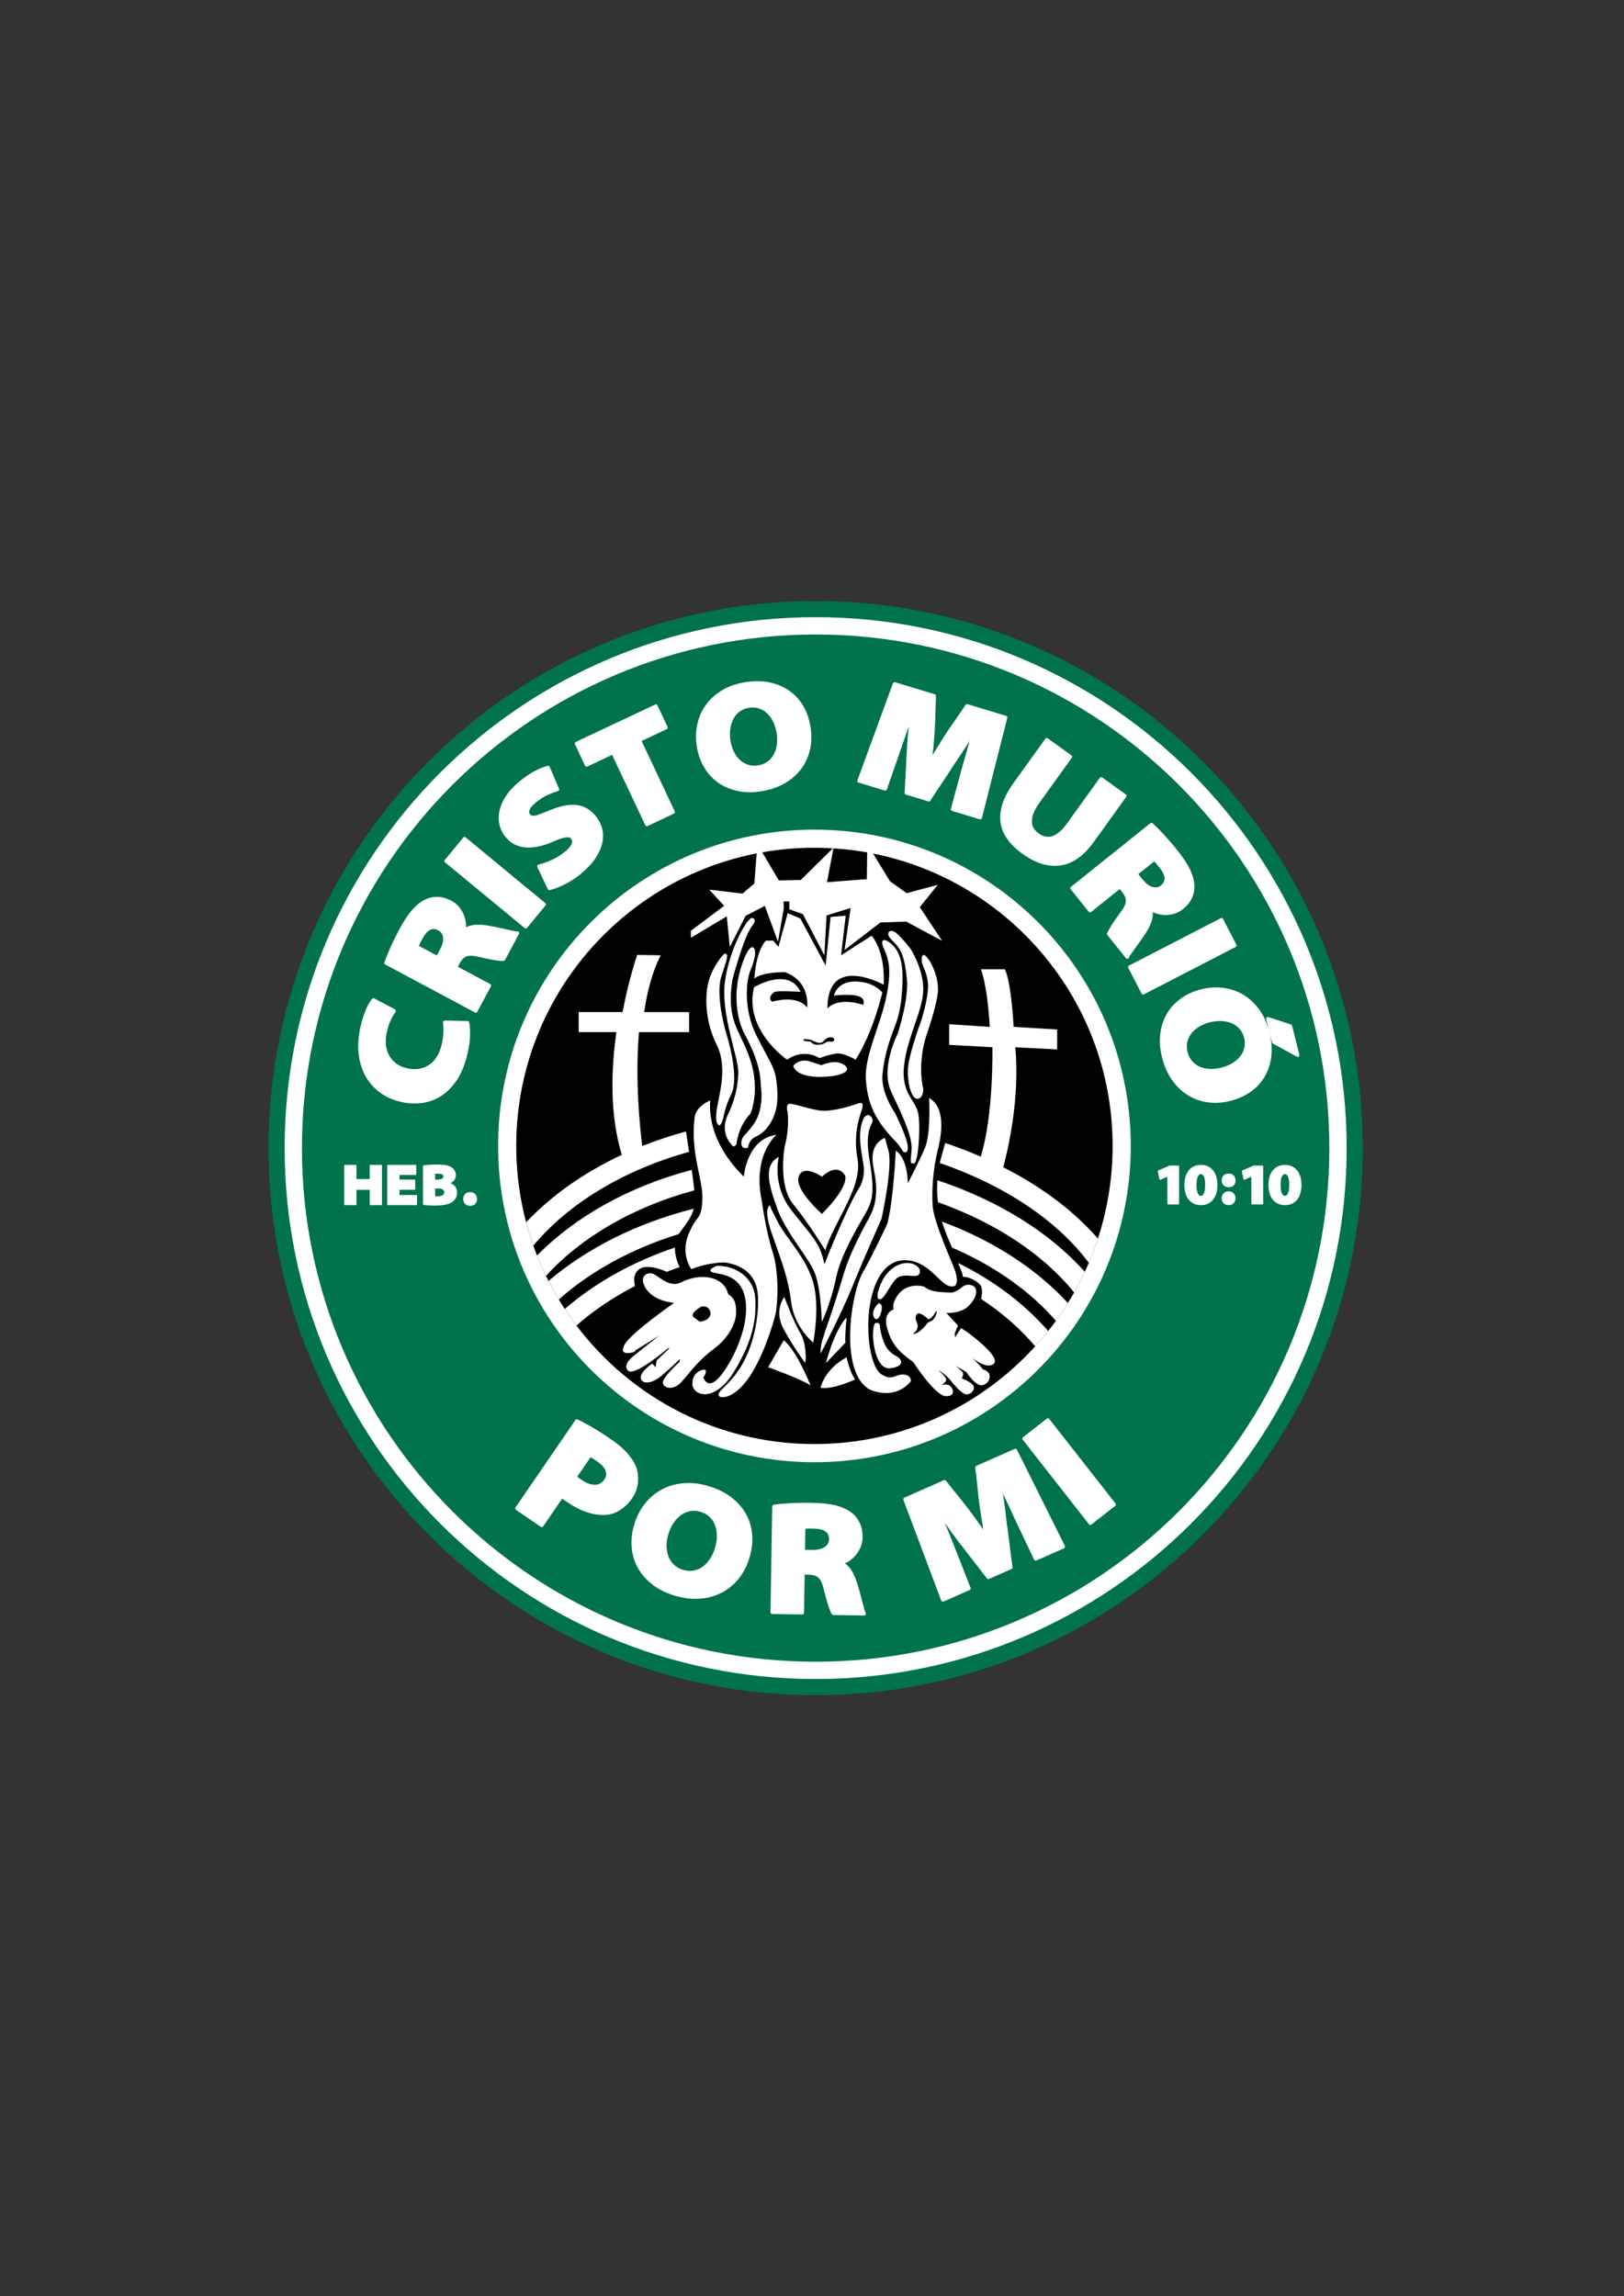 <?xml version="1.0" encoding="utf-8"?>
<!-- Generator: Adobe Illustrator 25.3.0, SVG Export Plug-In . SVG Version: 6.00 Build 0)  -->
<svg version="1.1" id="Layer_1" xmlns="http://www.w3.org/2000/svg" xmlns:xlink="http://www.w3.org/1999/xlink" x="0px" y="0px"
	 viewBox="0 0 841.89 1190.55" style="enable-background:new 0 0 841.89 1190.55;" xml:space="preserve">
<rect x="0" y="0" width="841.89" height="1190.55" fill="#333333" stroke="none"/>
<style type="text/css">
	.st0{fill:#00724E;}
	.st1{fill:#FFFFFF;}
</style>
<g>
	<path class="st0" d="M139.19,595.27c0-156.64,126.98-283.64,283.64-283.64c156.65,0,283.63,127,283.63,283.64
		c0,156.65-126.99,283.64-283.63,283.64C266.17,878.92,139.19,751.93,139.19,595.27"/>
	<path class="st1" d="M147.56,595.27c0-152.02,123.24-275.27,275.28-275.27c152.03,0,275.28,123.25,275.28,275.27
		c0,152.03-123.25,275.27-275.28,275.27C270.8,870.55,147.56,747.3,147.56,595.27"/>
	<path class="st0" d="M156.52,595.27c0-147.07,119.23-266.3,266.31-266.3c147.07,0,266.31,119.23,266.31,266.3
		c0,147.08-119.23,266.31-266.31,266.31C275.75,861.58,156.52,742.36,156.52,595.27"/>
	<g>
		<path class="st1" d="M242.36,529.38c0.23-0.01,0.42,0.08,0.57,0.25c0.16,0.18,0.27,0.35,0.34,0.54c0.28,1.24,0.42,3.26,0.42,6.05
			c-0.01,2.8-0.42,6.03-1.24,9.71c-1.21,5.44-2.99,9.98-5.34,13.63c-2.35,3.65-5.05,6.47-8.1,8.48c-3.05,2.01-6.35,3.27-9.91,3.8
			c-3.56,0.52-7.15,0.38-10.77-0.42c-4.69-1.04-8.63-2.81-11.83-5.32c-3.19-2.5-5.68-5.49-7.45-8.96c-1.77-3.47-2.84-7.29-3.2-11.45
			c-0.36-4.16-0.05-8.46,0.94-12.89c0.78-3.52,1.73-6.58,2.84-9.19c1.11-2.61,2.19-4.49,3.23-5.66c0.31-0.38,0.72-0.46,1.23-0.23
			l10.6,5.55c0.24,0.17,0.41,0.38,0.48,0.65c0.08,0.27,0.04,0.53-0.13,0.77c-0.87,1.15-1.71,2.6-2.52,4.35
			c-0.81,1.75-1.48,3.83-2.01,6.22c-0.46,2.08-0.62,4.11-0.48,6.1c0.15,1.99,0.65,3.82,1.51,5.5c0.86,1.67,2.07,3.13,3.64,4.38
			c1.57,1.24,3.58,2.14,6.03,2.68c4.21,0.94,7.96,0.33,11.23-1.82c3.28-2.15,5.48-5.79,6.62-10.91c0.44-1.97,0.7-3.97,0.79-5.99
			c0.09-2.02,0.02-3.67-0.2-4.95c-0.05-0.29,0.02-0.54,0.21-0.75c0.19-0.21,0.45-0.33,0.8-0.37L242.36,529.38z"/>
		<path class="st1" d="M199.7,500.07c-0.43-0.23-0.57-0.61-0.41-1.15c0.69-1.98,1.69-4.47,3.01-7.45c1.32-2.98,2.94-6.28,4.87-9.89
			c2.19-4.09,4.33-7.35,6.43-9.76c2.09-2.41,4.32-4.19,6.67-5.35c2.03-1.02,4.21-1.51,6.55-1.47c2.33,0.04,4.75,0.73,7.26,2.07
			c1.44,0.77,2.66,1.74,3.66,2.89c1,1.15,1.78,2.35,2.36,3.58c0.58,1.24,0.99,2.5,1.23,3.77c0.25,1.28,0.33,2.45,0.25,3.53
			c1.49-0.81,3.16-1.27,5-1.37c1.85-0.09,3.83,0.02,5.95,0.35c1.31,0.21,2.68,0.46,4.1,0.75c1.42,0.3,2.82,0.6,4.21,0.9
			c1.56,0.34,3.05,0.67,4.48,1c1.43,0.33,2.41,0.48,2.92,0.45c0.37,0.01,0.63,0.15,0.79,0.43c0.16,0.27,0.14,0.6-0.06,0.99
			l-7.15,13.36c-0.18,0.34-0.47,0.53-0.86,0.56c-0.88,0.03-2.37-0.12-4.46-0.43c-2.09-0.31-4.92-0.9-8.49-1.75
			c-1.48-0.36-2.73-0.54-3.74-0.56c-1.01-0.02-1.88,0.13-2.6,0.42c-0.72,0.3-1.35,0.76-1.91,1.4c-0.55,0.63-1.09,1.43-1.6,2.39
			l-0.81,1.52l16.69,8.93c0.58,0.31,0.71,0.75,0.4,1.33l-6.96,13c-0.31,0.58-0.75,0.71-1.33,0.4L199.7,500.07z M226.44,495.42
			l1.62-3.03c1.24-2.31,1.78-4.36,1.62-6.15c-0.16-1.79-0.98-3.08-2.48-3.88c-1.54-0.82-2.98-0.88-4.32-0.17
			c-1.34,0.71-2.54,2.05-3.59,4.02c-0.62,1.16-1.1,2.05-1.43,2.67c-0.34,0.63-0.56,1.16-0.67,1.59L226.44,495.42z"/>
		<path class="st1" d="M240.13,434.29c0.38-0.46,0.83-0.49,1.33-0.07l41.14,33.95c0.51,0.42,0.57,0.86,0.18,1.32l-9.54,11.56
			c-0.38,0.46-0.83,0.49-1.33,0.07l-41.14-33.95c-0.51-0.42-0.57-0.86-0.18-1.32L240.13,434.29z"/>
		<path class="st1" d="M278.58,449.61c-0.12-0.32-0.14-0.61-0.03-0.88c0.1-0.26,0.31-0.42,0.63-0.47c1.9-0.44,4.11-1.21,6.61-2.29
			c2.51-1.08,4.91-2.59,7.23-4.5c3.36-2.79,4.35-5.02,2.95-6.71c-1.01-1.22-4.11-0.67-9.29,1.64c-2.18,0.96-4.41,1.72-6.67,2.29
			c-2.26,0.57-4.47,0.82-6.62,0.75c-2.15-0.06-4.17-0.51-6.07-1.35c-1.9-0.84-3.62-2.18-5.15-4.03c-1.64-1.98-2.73-4.14-3.26-6.5
			c-0.54-2.36-0.52-4.8,0.04-7.33c0.57-2.53,1.68-5.05,3.35-7.57c1.67-2.52,3.89-4.93,6.67-7.23c2.9-2.41,5.55-4.24,7.93-5.51
			c2.39-1.27,4.68-2.21,6.87-2.82c0.56-0.18,0.95-0.01,1.17,0.52l4.83,11.21c0.29,0.69,0.09,1.13-0.59,1.34
			c-1.32,0.38-3,1.02-5.07,1.91c-2.06,0.89-4.23,2.28-6.5,4.16c-1.47,1.22-2.46,2.34-2.96,3.36c-0.5,1.02-0.46,1.89,0.14,2.6
			c0.7,0.84,1.86,1,3.48,0.47c1.62-0.53,4.04-1.45,7.27-2.78c5.24-2.15,9.75-2.98,13.53-2.49c3.77,0.49,7.02,2.37,9.74,5.65
			c1.5,1.81,2.58,3.86,3.24,6.15c0.66,2.29,0.75,4.74,0.28,7.33c-0.48,2.59-1.61,5.29-3.4,8.09c-1.79,2.8-4.39,5.61-7.8,8.44
			c-1.39,1.15-2.82,2.2-4.31,3.15c-1.49,0.95-2.95,1.77-4.39,2.47c-1.44,0.7-2.79,1.28-4.03,1.75c-1.25,0.47-2.34,0.81-3.3,1.03
			c-0.24,0.06-0.47,0.03-0.69-0.06c-0.22-0.1-0.37-0.23-0.43-0.39L278.58,449.61z"/>
		<path class="st1" d="M317.32,391.38l-12.82,6.04c-0.54,0.26-0.94,0.11-1.2-0.43l-5.2-11.04c-0.28-0.59-0.15-1.02,0.4-1.27
			l41.06-19.35c0.59-0.28,1.03-0.12,1.31,0.47l5.2,11.04c0.26,0.54,0.09,0.95-0.5,1.23l-12.97,6.11l17.15,36.39
			c0.28,0.59,0.12,1.03-0.47,1.31l-13.56,6.39c-0.54,0.26-0.95,0.09-1.23-0.51L317.32,391.38z"/>
		<path class="st1" d="M381.79,409.97c-3.81-0.9-7.13-2.41-9.98-4.53c-2.85-2.12-5.19-4.78-7.02-7.99
			c-1.83-3.21-3.03-6.79-3.61-10.73c-0.61-4.16-0.46-8.1,0.45-11.83c0.91-3.72,2.48-7.05,4.7-9.97c2.22-2.92,5.06-5.37,8.52-7.34
			c3.46-1.97,7.44-3.29,11.92-3.95c4.59-0.68,8.82-0.58,12.67,0.29c3.85,0.87,7.22,2.36,10.1,4.47c2.88,2.12,5.23,4.78,7.06,7.99
			c1.83,3.21,3.04,6.84,3.63,10.89c0.61,4.16,0.47,8.09-0.42,11.78c-0.89,3.69-2.46,7-4.71,9.93c-2.25,2.93-5.13,5.38-8.65,7.36
			c-3.52,1.98-7.6,3.31-12.25,4C389.74,411,385.6,410.88,381.79,409.97z M397.72,395c1.37-0.98,2.48-2.2,3.31-3.68
			c0.83-1.47,1.38-3.16,1.66-5.05c0.27-1.89,0.25-3.89-0.06-6c-0.32-2.16-0.9-4.12-1.73-5.87c-0.84-1.75-1.87-3.23-3.1-4.43
			c-1.23-1.2-2.64-2.07-4.23-2.61c-1.6-0.54-3.32-0.67-5.15-0.4c-1.84,0.27-3.44,0.89-4.82,1.87c-1.38,0.98-2.48,2.22-3.3,3.72
			c-0.83,1.5-1.39,3.21-1.69,5.13c-0.3,1.92-0.29,3.96,0.03,6.12c0.31,2.11,0.88,4.02,1.72,5.75c0.83,1.73,1.86,3.18,3.08,4.35
			c1.22,1.17,2.63,2.03,4.23,2.56c1.6,0.54,3.31,0.67,5.15,0.4C394.71,396.6,396.35,395.97,397.72,395z"/>
		<path class="st1" d="M498.16,400.09c0.37-1.43,0.71-2.64,1.01-3.63c0.32-1.05,0.63-2.13,0.95-3.27c0.31-1.13,0.67-2.39,1.06-3.79
			c0.39-1.39,0.88-3.14,1.46-5.25c-1.56,2.5-3.14,4.95-4.76,7.38c-1.62,2.42-3.15,4.7-4.59,6.83l0.1-0.05
			c-1.82,2.82-3.67,5.61-5.54,8.38c-1.87,2.77-3.72,5.59-5.56,8.46c-0.23,0.39-0.61,0.5-1.13,0.34l-11.45-3.47
			c-0.52-0.16-0.77-0.46-0.75-0.91l1.04-19.8c0.06-1.69,0.12-3.04,0.2-4.05c0.08-1,0.14-1.97,0.19-2.89
			c0.05-0.93,0.14-1.98,0.28-3.17c0.13-1.19,0.3-2.78,0.5-4.77c-0.42,1.19-0.76,2.17-1.02,2.94c-0.27,0.78-0.6,1.73-1,2.87
			c-0.47,1.34-0.95,2.75-1.45,4.23c-0.5,1.47-0.96,2.8-1.38,3.99l-6.53,18.74c-0.08,0.26-0.22,0.46-0.44,0.6
			c-0.21,0.14-0.45,0.16-0.71,0.08l-13.49-4.09c-0.63-0.19-0.84-0.62-0.63-1.3l18.37-50.16c0.08-0.26,0.23-0.44,0.46-0.54
			c0.23-0.1,0.45-0.12,0.66-0.06l20.46,6.2c0.52,0.16,0.76,0.49,0.73,0.99l-0.45,13.9c-0.11,2.42-0.27,5.07-0.48,7.94
			c-0.22,2.87-0.48,5.78-0.8,8.7c1.57-2.55,3.17-5.13,4.79-7.75c1.62-2.62,3.09-4.87,4.4-6.76l-0.02,0.08
			c1.33-1.94,2.65-3.85,3.96-5.73c1.31-1.88,2.61-3.8,3.88-5.76c0.1-0.14,0.25-0.27,0.46-0.37c0.2-0.11,0.41-0.13,0.62-0.07
			l19.92,6.03c0.26,0.08,0.46,0.22,0.6,0.44c0.14,0.21,0.16,0.45,0.08,0.71l-13.11,51.76c-0.21,0.68-0.62,0.92-1.25,0.73l-14.19-4.3
			c-0.26-0.08-0.46-0.24-0.58-0.48c-0.13-0.24-0.15-0.49-0.07-0.75L498.16,400.09z"/>
		<path class="st1" d="M555.36,391.58c0.53,0.38,0.61,0.84,0.22,1.37l-16.92,23.55c-2.29,3.19-3.54,6.14-3.72,8.83
			c-0.19,2.69,0.99,4.95,3.51,6.76c2.53,1.82,5.01,2.24,7.46,1.27c2.44-0.97,4.86-3.11,7.25-6.44l16.92-23.55
			c0.38-0.53,0.84-0.61,1.37-0.22l12.18,8.75c0.49,0.35,0.54,0.79,0.16,1.32l-16.68,23.22c-5.26,7.32-11.05,11.42-17.36,12.29
			c-6.31,0.88-12.89-1.14-19.72-6.05c-3.24-2.33-5.82-4.82-7.74-7.48c-1.92-2.66-3.11-5.52-3.58-8.57c-0.46-3.06-0.15-6.3,0.93-9.72
			c1.08-3.43,3.01-7.07,5.78-10.93l16.45-22.89c0.38-0.53,0.82-0.62,1.31-0.27L555.36,391.58z"/>
		<path class="st1" d="M596.37,426.81c0.38-0.31,0.79-0.28,1.22,0.08c1.55,1.41,3.44,3.31,5.66,5.7c2.22,2.38,4.62,5.17,7.18,8.37
			c2.9,3.62,5.05,6.87,6.44,9.75c1.39,2.87,2.16,5.62,2.3,8.24c0.14,2.27-0.27,4.47-1.22,6.6c-0.95,2.13-2.54,4.08-4.76,5.86
			c-1.28,1.02-2.64,1.77-4.09,2.23c-1.45,0.46-2.86,0.71-4.22,0.76c-1.37,0.04-2.68-0.07-3.95-0.35c-1.27-0.28-2.39-0.66-3.34-1.16
			c0.16,1.69-0.08,3.4-0.71,5.14c-0.64,1.74-1.53,3.51-2.66,5.33c-0.71,1.13-1.48,2.28-2.31,3.47c-0.83,1.19-1.66,2.36-2.49,3.51
			c-0.92,1.3-1.82,2.54-2.68,3.72c-0.87,1.19-1.39,2.02-1.56,2.51c-0.15,0.33-0.39,0.52-0.7,0.56c-0.32,0.04-0.61-0.11-0.88-0.45
			l-9.48-11.83c-0.24-0.3-0.3-0.64-0.18-1.01c0.32-0.82,1.04-2.13,2.15-3.93c1.11-1.8,2.76-4.17,4.95-7.12
			c0.91-1.22,1.57-2.29,1.99-3.22c0.41-0.93,0.62-1.78,0.63-2.55c0.01-0.78-0.17-1.54-0.53-2.3c-0.36-0.76-0.89-1.57-1.57-2.42
			l-1.08-1.34l-14.77,11.83c-0.51,0.41-0.97,0.36-1.38-0.15l-9.22-11.51c-0.41-0.51-0.36-0.97,0.15-1.38L596.37,426.81z
			 M590.13,453.22l2.15,2.69c1.64,2.05,3.31,3.35,5.02,3.91c1.71,0.56,3.22,0.31,4.54-0.75c1.36-1.09,1.98-2.39,1.86-3.9
			c-0.12-1.51-0.89-3.14-2.29-4.89c-0.82-1.02-1.45-1.81-1.9-2.37c-0.44-0.55-0.85-0.97-1.2-1.24L590.13,453.22z"/>
		<path class="st1" d="M640.93,489.79c0.28,0.53,0.12,0.95-0.46,1.25l-47.39,24.47c-0.58,0.3-1.01,0.18-1.29-0.35l-6.88-13.32
			c-0.28-0.53-0.12-0.95,0.46-1.25l47.39-24.47c0.58-0.3,1.01-0.18,1.29,0.35L640.93,489.79z"/>
		<path class="st1" d="M673.57,546.8c0.11,0.42,0.01,0.76-0.3,1c-0.3,0.25-0.66,0.25-1.05,0.01l-12.32-6.71
			c-0.12-0.03-0.22-0.1-0.31-0.22c-0.09-0.12-0.14-0.23-0.17-0.34l-1.35-5.4c1.13,4.5,1.45,8.72,0.97,12.64
			c-0.48,3.92-1.63,7.42-3.45,10.49c-1.82,3.07-4.24,5.68-7.25,7.81c-3.01,2.13-6.51,3.7-10.48,4.7c-4.08,1.02-8,1.27-11.76,0.75
			c-3.76-0.52-7.21-1.75-10.34-3.7c-3.13-1.95-5.86-4.57-8.18-7.87c-2.32-3.3-4.05-7.23-5.19-11.79c-1.1-4.4-1.39-8.53-0.87-12.41
			c0.52-3.88,1.69-7.34,3.52-10.38c1.83-3.05,4.25-5.64,7.26-7.77c3.01-2.14,6.45-3.69,10.32-4.66c4.08-1.02,8.02-1.26,11.81-0.72
			c3.79,0.54,7.26,1.77,10.38,3.69c3.13,1.92,5.84,4.5,8.15,7.75c2.31,3.25,4.01,7.07,5.11,11.47l-1.65-6.6
			c-0.11-0.42-0.03-0.75,0.22-0.98c0.25-0.23,0.59-0.29,1.01-0.17l11.59,3.77c0.33,0.2,0.53,0.43,0.6,0.69L673.57,546.8z
			 M617.99,550.13c1.11,1.27,2.43,2.25,3.99,2.93c1.55,0.68,3.28,1.06,5.19,1.15c1.91,0.08,3.89-0.13,5.96-0.65
			c2.12-0.53,4.01-1.3,5.67-2.31c1.66-1.01,3.03-2.18,4.1-3.52c1.07-1.34,1.8-2.83,2.17-4.47c0.38-1.64,0.34-3.37-0.11-5.17
			c-0.45-1.8-1.23-3.34-2.34-4.61c-1.11-1.27-2.45-2.24-4.03-2.92c-1.58-0.68-3.34-1.06-5.28-1.17c-1.94-0.1-3.97,0.11-6.09,0.64
			c-2.07,0.52-3.92,1.28-5.55,2.28c-1.64,1-2.98,2.17-4.02,3.5c-1.05,1.33-1.76,2.82-2.13,4.46c-0.38,1.64-0.34,3.36,0.11,5.17
			C616.1,547.29,616.88,548.86,617.99,550.13z"/>
	</g>
	<g>
		<path class="st1" d="M298.28,736.28c0.29-0.42,0.7-0.52,1.23-0.29c1.97,0.94,4.38,2.22,7.22,3.86c2.84,1.63,6.32,3.86,10.44,6.69
			c3.51,2.41,6.29,4.83,8.34,7.26c2.05,2.44,3.51,4.78,4.38,7.02c0.8,2.34,1.08,4.96,0.82,7.84c-0.26,2.89-1.28,5.64-3.08,8.27
			c-1.54,2.25-3.44,4.15-5.71,5.69c-2.26,1.55-4.63,2.47-7.11,2.77c-3.25,0.32-6.62-0.08-10.12-1.2c-3.5-1.12-7.03-2.9-10.59-5.34
			c-0.47-0.32-0.94-0.64-1.41-0.96c-0.47-0.32-0.87-0.63-1.22-0.94l-9.82,14.33c-0.38,0.56-0.83,0.67-1.35,0.31l-12.72-8.71
			c-0.56-0.38-0.65-0.86-0.27-1.42L298.28,736.28z M299.23,765.64c0.34,0.3,0.68,0.57,1.01,0.79c0.37,0.26,0.87,0.59,1.48,1.01
			c2.25,1.54,4.43,2.33,6.54,2.36c2.11,0.03,3.77-0.84,4.99-2.62c0.99-1.45,1.22-2.98,0.67-4.6c-0.55-1.61-1.97-3.21-4.26-4.78
			c-0.8-0.55-1.48-1.01-2.04-1.4c-0.56-0.39-1.06-0.66-1.5-0.82L299.23,765.64z"/>
		<path class="st1" d="M337.75,821.22c-3.16-2.55-5.61-5.47-7.33-8.73c-1.72-3.27-2.72-6.82-2.99-10.64
			c-0.27-3.83,0.21-7.72,1.43-11.68c1.29-4.18,3.2-7.8,5.74-10.89c2.53-3.08,5.49-5.49,8.88-7.23c3.39-1.74,7.16-2.76,11.29-3.06
			c4.13-0.29,8.45,0.25,12.95,1.65c4.61,1.43,8.53,3.41,11.75,5.96c3.22,2.55,5.71,5.46,7.46,8.73c1.75,3.28,2.76,6.83,3.03,10.66
			c0.27,3.83-0.22,7.78-1.49,11.84c-1.29,4.18-3.19,7.8-5.68,10.86c-2.49,3.06-5.45,5.46-8.87,7.19c-3.42,1.73-7.22,2.74-11.41,3.02
			c-4.19,0.28-8.61-0.31-13.28-1.75C344.74,825.74,340.91,823.77,337.75,821.22z M359.41,814.33c1.73-0.3,3.31-0.95,4.75-1.96
			c1.44-1.01,2.72-2.34,3.82-3.99c1.1-1.65,1.99-3.53,2.64-5.65c0.67-2.17,1.01-4.26,1.01-6.28c0-2.02-0.3-3.87-0.91-5.54
			c-0.61-1.67-1.54-3.12-2.8-4.34c-1.26-1.22-2.81-2.12-4.65-2.69c-1.84-0.57-3.63-0.71-5.36-0.41c-1.73,0.3-3.32,0.97-4.77,2
			c-1.45,1.04-2.75,2.39-3.89,4.06c-1.14,1.67-2.05,3.59-2.72,5.76c-0.66,2.11-0.98,4.17-0.97,6.16c0.01,1.99,0.32,3.81,0.94,5.46
			c0.62,1.65,1.56,3.08,2.81,4.3c1.26,1.22,2.81,2.12,4.65,2.69C355.87,814.48,357.68,814.63,359.41,814.33z"/>
		<path class="st1" d="M400.32,781.06c0.01-0.51,0.3-0.82,0.87-0.92c2.16-0.31,4.93-0.56,8.32-0.76c3.38-0.2,7.2-0.27,11.46-0.2
			c4.82,0.08,8.85,0.51,12.07,1.3c3.22,0.79,5.93,2,8.12,3.62c1.91,1.39,3.4,3.18,4.47,5.35c1.07,2.18,1.58,4.74,1.54,7.69
			c-0.03,1.7-0.34,3.29-0.93,4.75c-0.59,1.47-1.32,2.76-2.19,3.88c-0.87,1.12-1.84,2.1-2.9,2.93c-1.07,0.83-2.11,1.47-3.14,1.91
			c1.46,0.99,2.67,2.32,3.64,3.98c0.97,1.66,1.8,3.55,2.51,5.66c0.43,1.31,0.85,2.7,1.25,4.15c0.4,1.45,0.79,2.9,1.17,4.32
			c0.43,1.6,0.83,3.14,1.2,4.62c0.37,1.48,0.7,2.45,0.98,2.91c0.16,0.34,0.16,0.66-0.02,0.94c-0.18,0.28-0.49,0.42-0.94,0.41
			l-15.75-0.25c-0.4-0.01-0.71-0.18-0.93-0.53c-0.44-0.8-1.01-2.24-1.72-4.33c-0.7-2.08-1.51-4.98-2.41-8.68
			c-0.37-1.54-0.79-2.78-1.26-3.73c-0.47-0.94-1.01-1.68-1.63-2.2c-0.62-0.52-1.35-0.89-2.2-1.1c-0.85-0.21-1.84-0.33-2.98-0.35
			l-1.79-0.03l-0.32,19.67c-0.01,0.68-0.36,1.02-1.04,1.01l-15.33-0.25c-0.68-0.01-1.02-0.36-1.01-1.04L400.32,781.06z
			 M417.33,803.57l3.58,0.06c2.73,0.04,4.88-0.43,6.45-1.43c1.58-1,2.38-2.37,2.41-4.13c0.03-1.82-0.6-3.18-1.89-4.08
			c-1.29-0.9-3.1-1.37-5.43-1.41c-1.36-0.02-2.41-0.04-3.15-0.05c-0.74-0.01-1.34,0.04-1.79,0.14L417.33,803.57z"/>
		<path class="st1" d="M527.18,789.91c-0.67-1.38-1.22-2.56-1.66-3.55c-0.46-1.04-0.95-2.11-1.47-3.22c-0.52-1.1-1.1-2.34-1.73-3.7
			c-0.63-1.36-1.44-3.07-2.41-5.13c0.47,3.02,0.88,6.04,1.25,9.04c0.36,3,0.7,5.84,1.01,8.49l0.04-0.11
			c0.47,3.46,0.91,6.91,1.32,10.36s0.86,6.93,1.35,10.44c0.08,0.46-0.14,0.81-0.66,1.04l-11.37,5.03c-0.52,0.23-0.92,0.16-1.21-0.21
			l-12.61-16.31c-1.11-1.37-1.97-2.48-2.59-3.33c-0.62-0.84-1.23-1.65-1.81-2.41c-0.59-0.76-1.23-1.66-1.93-2.68
			c-0.7-1.02-1.65-2.39-2.84-4.1c0.48,1.22,0.87,2.22,1.19,3.01c0.32,0.79,0.7,1.77,1.16,2.93c0.54,1.37,1.12,2.81,1.72,4.31
			c0.6,1.5,1.14,2.86,1.62,4.08l7.55,19.2c0.11,0.26,0.13,0.52,0.06,0.77c-0.07,0.25-0.24,0.43-0.5,0.55l-13.4,5.92
			c-0.62,0.28-1.08,0.08-1.38-0.6l-19.54-51.99c-0.11-0.26-0.12-0.51,0-0.74c0.11-0.24,0.27-0.4,0.48-0.49l20.33-8.99
			c0.52-0.23,0.93-0.13,1.24,0.29l9.07,11.26c1.56,1.98,3.23,4.18,5.01,6.59c1.78,2.41,3.54,4.88,5.27,7.4
			c-0.49-3.07-0.98-6.19-1.48-9.36c-0.5-3.16-0.87-5.93-1.11-8.31l0.03,0.08c-0.27-2.43-0.52-4.83-0.76-7.2
			c-0.24-2.37-0.52-4.77-0.84-7.17c-0.02-0.18,0.02-0.38,0.1-0.61c0.09-0.22,0.23-0.38,0.44-0.47l19.79-8.75
			c0.26-0.11,0.51-0.13,0.76-0.06c0.25,0.08,0.43,0.24,0.55,0.5l24.75,49.68c0.3,0.68,0.14,1.15-0.49,1.43l-14.1,6.23
			c-0.26,0.12-0.52,0.12-0.78,0.02c-0.26-0.1-0.45-0.28-0.56-0.54L527.18,789.91z"/>
		<path class="st1" d="M542.64,735.55c0.49-0.38,0.95-0.31,1.37,0.23l34.19,43.65c0.42,0.54,0.38,1-0.11,1.38l-12.27,9.61
			c-0.49,0.39-0.95,0.31-1.37-0.23l-34.19-43.65c-0.42-0.54-0.38-1,0.11-1.38L542.64,735.55z"/>
	</g>
	<g>
		<path class="st1" d="M184.42,603.97c0.25,0,0.37,0.12,0.37,0.37v6.98h6.86v-6.98c0-0.25,0.12-0.37,0.37-0.37h5.66
			c0.23,0,0.34,0.12,0.34,0.37v20.12c0,0.25-0.11,0.37-0.34,0.37h-5.66c-0.25,0-0.37-0.12-0.37-0.37v-7.57h-6.86v7.57
			c0,0.25-0.12,0.37-0.37,0.37h-5.66c-0.23,0-0.34-0.12-0.34-0.37v-20.12c0-0.25,0.11-0.37,0.34-0.37H184.42z"/>
		<path class="st1" d="M215.26,616.49c0,0.25-0.11,0.37-0.34,0.37h-7.82v2.72h8.78c0.23,0,0.34,0.11,0.34,0.34v4.54
			c0,0.25-0.11,0.37-0.34,0.37h-14.8c-0.23,0-0.34-0.12-0.34-0.37v-20.12c0-0.25,0.11-0.37,0.34-0.37h14.34
			c0.25,0,0.37,0.12,0.37,0.37v4.54c0,0.23-0.12,0.34-0.37,0.34h-8.31v2.38h7.82c0.23,0,0.34,0.11,0.34,0.34V616.49z"/>
		<path class="st1" d="M219.28,604.59c0-0.06,0.03-0.13,0.09-0.2c0.06-0.07,0.12-0.12,0.19-0.14c0.31-0.06,0.72-0.12,1.22-0.17
			c0.5-0.05,1.07-0.1,1.68-0.14c0.62-0.04,1.27-0.08,1.96-0.11c0.69-0.03,1.38-0.05,2.06-0.05c0.78,0,1.49,0.02,2.12,0.05
			c0.63,0.03,1.2,0.08,1.71,0.14c0.51,0.06,0.99,0.15,1.42,0.26c0.43,0.11,0.85,0.25,1.27,0.42c0.91,0.35,1.68,0.92,2.33,1.7
			c0.65,0.78,0.97,1.75,0.97,2.9c0,0.82-0.2,1.6-0.6,2.33c-0.4,0.73-1.12,1.35-2.15,1.87c1.09,0.43,1.94,1.08,2.53,1.93
			c0.6,0.86,0.9,1.88,0.9,3.07c0,1.05-0.25,1.99-0.74,2.81c-0.49,0.82-1.13,1.5-1.92,2.04c-0.82,0.56-1.95,0.99-3.37,1.3
			c-1.42,0.31-3.28,0.46-5.56,0.46c-1.42,0-2.61-0.04-3.57-0.11c-0.96-0.07-1.71-0.16-2.27-0.26c-0.06-0.02-0.12-0.06-0.19-0.12
			c-0.06-0.06-0.09-0.13-0.09-0.22V604.59z M225.58,611.61h0.83c1.19,0,2.07-0.14,2.63-0.43c0.56-0.29,0.83-0.69,0.83-1.21
			c0-0.95-0.88-1.42-2.63-1.42c-0.41,0-0.75,0-1.02,0c-0.25,0-0.46,0.02-0.65,0.06V611.61z M225.58,620.23
			c0.19,0.02,0.39,0.03,0.62,0.03c0.23,0,0.5,0,0.83,0c0.43,0,0.85-0.04,1.25-0.11c0.4-0.07,0.75-0.2,1.05-0.37
			c0.3-0.17,0.54-0.4,0.71-0.66c0.17-0.27,0.26-0.59,0.26-0.96c0-0.72-0.35-1.24-1.04-1.56c-0.69-0.32-1.55-0.45-2.58-0.39
			l-1.11,0.06V620.23z"/>
		<path class="st1" d="M241.11,624.2c-0.65-0.67-0.97-1.52-0.97-2.55c0-1.05,0.32-1.91,0.97-2.58c0.65-0.67,1.52-1,2.61-1
			c1.09,0,1.96,0.34,2.6,1c0.64,0.67,0.97,1.53,0.99,2.58c0,1.03-0.32,1.88-0.97,2.55c-0.65,0.67-1.52,1-2.61,1
			C242.62,625.2,241.75,624.87,241.11,624.2z"/>
	</g>
	<g>
		<path class="st1" d="M605.1,610.12c-0.58,0.25-1.17,0.51-1.78,0.79c-0.61,0.28-1.18,0.53-1.72,0.76c-0.1,0.04-0.21,0.04-0.31,0
			c-0.1-0.04-0.18-0.12-0.22-0.25l-0.9-4.14c-0.02-0.08-0.01-0.16,0.03-0.25c0.04-0.08,0.1-0.13,0.19-0.15l5.9-2.56h4.6
			c0.25,0,0.37,0.12,0.37,0.37v19.41c0,0.25-0.12,0.37-0.37,0.37h-5.41c-0.23,0-0.34-0.12-0.34-0.37L605.1,610.12z"/>
		<path class="st1" d="M618.65,623.97c-1.08-0.58-1.97-1.34-2.66-2.3c-0.69-0.96-1.19-2.07-1.51-3.32
			c-0.32-1.26-0.48-2.57-0.48-3.96c0-1.36,0.16-2.67,0.48-3.92c0.32-1.26,0.82-2.36,1.51-3.32c0.69-0.96,1.58-1.73,2.66-2.3
			c1.08-0.58,2.38-0.87,3.91-0.87c1.52,0,2.83,0.29,3.91,0.87c1.08,0.58,1.97,1.34,2.66,2.3c0.69,0.96,1.19,2.07,1.51,3.32
			c0.32,1.26,0.48,2.56,0.48,3.92c0,1.38-0.16,2.7-0.48,3.96c-0.32,1.26-0.82,2.36-1.51,3.32c-0.69,0.96-1.58,1.73-2.66,2.3
			c-1.08,0.58-2.38,0.87-3.91,0.87C621.04,624.83,619.73,624.54,618.65,623.97z M624.15,618.68c0.4-0.91,0.6-2.34,0.6-4.3
			c0-1.96-0.2-3.38-0.6-4.28c-0.4-0.9-0.94-1.34-1.62-1.34c-0.66,0-1.2,0.45-1.61,1.34c-0.41,0.9-0.62,2.32-0.62,4.28
			c0,1.96,0.21,3.39,0.62,4.3c0.41,0.91,0.95,1.36,1.61,1.36C623.21,620.04,623.75,619.59,624.15,618.68z"/>
		<path class="st1" d="M634.29,623.83c-0.65-0.67-0.97-1.52-0.97-2.55c0-1.05,0.32-1.91,0.97-2.58c0.65-0.67,1.52-1,2.61-1
			c1.09,0,1.96,0.34,2.6,1c0.64,0.67,0.97,1.53,0.99,2.58c0,1.03-0.32,1.88-0.97,2.55c-0.65,0.67-1.52,1-2.61,1
			C635.81,624.83,634.94,624.5,634.29,623.83z M634.32,614.57c-0.65-0.66-0.97-1.51-0.97-2.56s0.32-1.91,0.97-2.56
			c0.65-0.66,1.52-0.99,2.61-0.99c1.09,0,1.96,0.33,2.6,0.99c0.64,0.66,0.97,1.51,0.99,2.56c0,1.05-0.32,1.91-0.97,2.56
			c-0.65,0.66-1.52,0.99-2.61,0.99C635.84,615.56,634.97,615.23,634.32,614.57z"/>
		<path class="st1" d="M648.67,610.12c-0.58,0.25-1.17,0.51-1.78,0.79c-0.61,0.28-1.18,0.53-1.72,0.76c-0.1,0.04-0.21,0.04-0.31,0
			c-0.1-0.04-0.18-0.12-0.22-0.25l-0.9-4.14c-0.02-0.08-0.01-0.16,0.03-0.25c0.04-0.08,0.1-0.13,0.19-0.15l5.9-2.56h4.6
			c0.25,0,0.37,0.12,0.37,0.37v19.41c0,0.25-0.12,0.37-0.37,0.37h-5.41c-0.23,0-0.34-0.12-0.34-0.37L648.67,610.12z"/>
		<path class="st1" d="M662.22,623.97c-1.08-0.58-1.97-1.34-2.66-2.3c-0.69-0.96-1.19-2.07-1.51-3.32
			c-0.32-1.26-0.48-2.57-0.48-3.96c0-1.36,0.16-2.67,0.48-3.92c0.32-1.26,0.82-2.36,1.51-3.32c0.69-0.96,1.58-1.73,2.66-2.3
			c1.08-0.58,2.38-0.87,3.91-0.87c1.52,0,2.83,0.29,3.91,0.87c1.08,0.58,1.97,1.34,2.66,2.3c0.69,0.96,1.19,2.07,1.51,3.32
			c0.32,1.26,0.48,2.56,0.48,3.92c0,1.38-0.16,2.7-0.48,3.96c-0.32,1.26-0.82,2.36-1.51,3.32c-0.69,0.96-1.58,1.73-2.66,2.3
			c-1.08,0.58-2.38,0.87-3.91,0.87C664.61,624.83,663.31,624.54,662.22,623.97z M667.73,618.68c0.4-0.91,0.6-2.34,0.6-4.3
			c0-1.96-0.2-3.38-0.6-4.28c-0.4-0.9-0.94-1.34-1.62-1.34c-0.66,0-1.19,0.45-1.61,1.34c-0.41,0.9-0.62,2.32-0.62,4.28
			c0,1.96,0.21,3.39,0.62,4.3c0.41,0.91,0.95,1.36,1.61,1.36C666.78,620.04,667.32,619.59,667.73,618.68z"/>
	</g>
	<path class="st1" d="M258.22,594.15c0-90.58,73.42-164,163.99-164c90.57,0,163.99,73.42,163.99,164
		c0,90.57-73.42,163.99-163.99,163.99C331.64,758.14,258.22,684.72,258.22,594.15"/>
	<path d="M576.79,594.14c0,16.76-2.68,32.91-7.62,48.03c-1.39,4.28-2.97,8.48-4.72,12.57c-0.67,1.57-1.36,3.11-2.09,4.64
		c-1.69,3.67-3.54,7.25-5.52,10.74c-1.04,1.85-2.12,3.67-3.25,5.46c-1.94,3.17-4.01,6.24-6.21,9.25c-1.27,1.78-2.6,3.54-3.98,5.25
		c-2.14,2.74-4.39,5.38-6.73,7.96c-28.28,31.14-69.1,50.68-114.47,50.68c-50.4,0-95.16-24.13-123.37-61.45
		c-2.13-2.8-4.16-5.68-6.07-8.62c-1.07-1.61-2.09-3.24-3.08-4.88c-1.89-3.14-3.67-6.35-5.34-9.62c-0.44-0.87-0.89-1.76-1.3-2.65
		c-1.69-3.45-3.24-6.97-4.64-10.56c-0.68-1.7-1.32-3.42-1.92-5.15c-1.42-3.95-2.66-7.97-3.73-12.07
		c-3.36-12.63-5.13-25.9-5.13-39.59c0-85.37,69.21-154.58,154.58-154.58C507.59,439.56,576.79,508.78,576.79,594.14z"/>
	<polygon class="st1" points="378.34,490.99 386.51,474.88 396.5,469.66 403.31,488.27 406.26,471.47 406.26,467.39 409.21,467.39 
		409.21,471.47 416.24,473.97 427.36,495.3 428.49,474.65 440.97,470.79 437.8,492.58 456.4,478.28 469.79,477.83 488.4,487.81 
		476.83,470.34 486.13,458.77 470.02,463.08 461.4,456.95 449.6,437.66 449.37,455.82 428.72,457.4 432.12,439.48 415.11,456.27 
		403.76,456.5 392.64,437.66 391.05,458.09 384.92,463.3 367.68,461.26 375.39,469.66 358.15,482.59 358.15,486.22 376.76,475.1 	
		"/>
	<path class="st1" d="M458.09,510.57c0.96-17.75-6.24-25.42-6.24-25.42l-15.83,10.16l2.4-20.55l-7.84,0.64l-2.56,25.26l-13.11-24.46
		l-6.56-2.72l-4.8,17.43l-2.72-3.2h-3.84c-5.44,6.24-5.92,19.67-5.92,19.67c4.16-3.52,15.83-3.36,15.83-3.36
		c13.59,4.96,11.51,18.39,11.51,18.39c-5.28-7.04-18.07-3.04-18.07-3.04c-2.4-1.76-0.32-4,0.96-4.96
		c1.28-0.96,13.75-0.16,13.75-0.16c-6.4-13.27-24.15-2.4-24.15-2.4c-5.44,22.23,17.11,37.58,17.11,37.58
		c9.11-6.24,16.79-0.8,16.79-0.8s5.44-2.08,9.11-2.4c3.68-0.32,9.65,3.2,9.65,3.2c9.33-14.71,13.85-34.86,13.85-34.86
		c-4.16-4.64-9.91-5.28-9.91-5.28c-13.43-2.4-15.19,6.88-15.19,6.88s7.52-0.96,12.15,0.16c4.64,1.12,3.04,4.64,3.04,4.64
		c-13.91-4.32-18.55,1.92-18.55,1.92C428.83,494.26,458.09,510.57,458.09,510.57z M432.44,538.7c0.47,1.07-1.47,1.51-1.47,1.51
		s-0.8-0.51-2.14,0c-1.34,0.51-1.81,1.37-4.69,1.5c-2.88,0.13-3.89-1.67-3.89-1.67s-1.41,0-3.08-0.33c-1.67-0.33,0-1.01,0-1.01
		l3.22,0.4c0,0,2.48,1.47,4.35,1.61c1.88,0.13,2.41-1.61,4.02-2.41C430.36,537.49,431.97,537.63,432.44,538.7z"/>
	<path class="st1" d="M425.2,558.38c13.32-0.32,13.86-3.68,13.86-3.68s0.96-1.76-3.2-3.45c-4.16-1.69-10.07,1.05-10.07,1.05
		s0,0-5.76-1.92c-5.76-1.92-8.79,2.24-8.79,2.24C412.84,558.7,425.2,558.38,425.2,558.38z"/>
	<path class="st1" d="M387.71,595.07c1.61-7.46,5.34-3.83,10.69-11.29c5.34-7.46,5.05-15.73,4.09-23.29
		c-0.97-7.57-3.62-10.14-10.39-23.67c-6.76-13.53-5.39-28.58-2.9-34.13c2.5-5.55,3.06-11.35,0.88-11.59
		c-2.18-0.24-4.91,7.49-4.91,7.49c-7.9,21.59,0.51,36.9,0.51,36.9c9.57,17.56,8.37,25.1,8.82,28.27c0.45,3.17,0.9,11.38-3.02,17.86
		c-3.92,6.48-7.01,6.93-7.16,10.85C384.18,596.37,387.71,595.07,387.71,595.07z"/>
	<path class="st1" d="M381.79,593.14c0,0,0.66-8.87,7.28-15.79c0,0,5.1-11.62,0-27.47c-5.1-15.84-12.84-19.71-9.37-42.03
		c0,0,5.89-22.52,10.39-28.02c0,0,2.54-2.96,0-3.87c-2.54-0.92-12.42,16.92-14.36,33.73c-1.94,16.81,7.24,38.93,7.03,46.57
		c-0.2,7.64-2.24,15.18-5.3,21.4c-3.06,6.22-1.73,11.92,1.53,15.49C378.99,593.14,380.22,595.89,381.79,593.14z"/>
	<path class="st1" d="M371.65,582.02c0,0,1.14,3.11,2.49,0c1.35-3.11,1.04-6.74,5.08-15.03c4.04-8.29-1.87-28.31-1.87-28.31
		s-7.15-21.77-3.21-33.07c3.94-11.3,2.87-10.47,2-11.2c-0.86-0.73-6.88,7.26-8.74,14.2c-1.87,6.95-2.38,19.88,4.15,33.11
		c6.53,13.23-0.1,29.2-0.21,36.04C371.34,577.77,371.03,580.98,371.65,582.02z"/>
	<path class="st1" d="M468.24,597.19c0,0,3.02,1.68,2.27-3.44c-0.76-5.12-6.55-16.7-6.55-16.7s-7.47-10.57-6.46-20.14
		c1.01-9.57,3.19-16.45,6.38-24.67c2.14-5.52,3.26-11.41,3.66-17.3c0.62-9.07,1.6-22.51-8.18-27.33c0,0-3.67-1.48-1.18,4.08
		c2.48,5.57,4.25,11.04,1.18,25.61c-3.06,14.57-11.32,30.44-10.49,42.32c0.84,11.88,4.08,20.69,15.87,32.67
		C464.74,592.28,466.65,594.42,468.24,597.19z"/>
	<path class="st1" d="M473.75,603.26c2.23,0,3.52-17.97,2.35-25.49c-1.17-7.52-9.3-10.59-7.35-25.95
		c1.96-15.36,10.15-28.77,9.87-39.48c-0.28-10.71-6.52-20.3-6.52-20.3s-4.45-5.9-7.95-8.68c0,0-2.71-1.59-3.44,0
		c-0.73,1.59,0.2,2.64,3.44,5.95c3.24,3.3,5.02,7.93,6.01,18.57c0.99,10.64-4.84,28.2-4.84,28.2s-9.08,17.74-3.32,29.95
		c5.76,12.22,11.04,23.14,10.57,30.07C472.1,603.03,471.52,603.26,473.75,603.26z"/>
	<path class="st1" d="M486.18,514.53c0.66-7.38-3.14-14.61-4.24-16.29c-1.1-1.68-3.65-5.26-4.09-1.46c-0.44,3.8,2.7,6.36,3.21,13.3
		c0.51,6.94-3.65,19.51-3.65,19.51s-6.58,17.83-6.78,25.06c-0.21,7.23,1.98,15.46,5.1,15.05c3.12-0.41,2.9-5.04,2.9-5.04
		c-3.18-13.99,1.49-27.47,1.49-27.47S485.52,521.9,486.18,514.53z"/>
	<path class="st1" d="M444.31,572.29c-3.86,1.48-12.21,3.75-17.57,3.62c-5.36-0.12-15.2-3.86-17.44-3.61c-2.24,0.25-1,4.24-1,4.24
		c1,9.59-1.5,17.82-1.5,17.82s-3.74,20.06,4.43,30.03s16.63,23.92,16.63,23.92c3.86-13.7,19.44-32.89,16.7-47.34
		c-2.74-14.45,2.12-24.67,2.37-26.04C447.18,573.55,448.17,570.81,444.31,572.29z M426.1,629.37c0,0-14.31-12.42-12.06-19.28
		c2.25-6.86,12.06,0,12.06,0s7.63-7.72,11.94-0.66C438.05,609.42,440.98,614.38,426.1,629.37z"/>
	<path class="st1" d="M403.04,626.88c4.62,12.67,15.77,24.52,19.21,32.79c3.44,8.27,3.79,25.76,3.79,25.76s4.47-8.95,7.37-22.87
		c2.89-13.91,13.92-30.53,16.19-35.17c2.27-4.64,4.15-8.59,1.09-26.47c-3.06-17.88,3.36-18.08,1.28-21.33c-2.07-3.26-4.12,0-4.12,0
		c-4.32,8.59-0.32,20.64-0.03,26.27c0.3,5.63-2.14,9.57-2.14,9.57c-6.94,10.96-18.33,40.12-18.33,40.12
		c-2.04-11.38-7.19-15.24-17.28-28.34c-10.09-13.1-6.33-27.37-6.33-27.37C395.56,604.09,398.42,614.21,403.04,626.88z"/>
	<path class="st1" d="M403.61,634.32c-4.28-8.02-4.49-9.41-4.49-9.41s-3.74,1.07,1.07,14.87c4.81,13.8,8.34,22.25,9.95,35.3
		c1.6,13.05,11.45,21.07,11.45,21.07s3.57-18.28,0-31.13C418.01,652.17,407.89,642.34,403.61,634.32z"/>
	<path class="st1" d="M457.02,631.79c0-0.12,5.77-26.03,3.64-34.94l-1.92-6.88c0,0-7.23,2.23-6.35,12.14
		c0.32,3.59,1.28,7.08,1.63,10.66c0.38,3.84,0.23,7.74-0.65,11.51c-0.9,3.91-2.81,7.15-4.71,10.64c-1.39,2.55-2.73,5.12-4,7.73
		c-3.02,6.18-5.76,12.56-7.69,19.18c-4.66,15.99-9.71,29.55-9.71,30.06c0,0.51-2.27,5.26-1.79,9.82c0,0,10.49-20.04,16.87-35.72
		C448.72,650.28,457.02,631.91,457.02,631.79z"/>
	<path class="st1" d="M468.32,712.66c-4.26-0.23-5.75,3.57-11.39-0.11c-5.64-3.68-8.05-20.94-6.21-34.28
		c1.84-13.35,7.59-25.42,19.21-24.85c11.62,0.58,17.14,12.31,22.43,13.46c5.29,1.15,3.57-5.18,2.88-7.71
		c-0.69-2.53-11.16-25.19-11.73-33.71s0.21-19.67,2.75-29.68c2.54-10.01,3.22-22.1-4.6-26.47c0,0,1.05,18.54-2.28,26.15
		c-3.33,7.61-8.75,18.06-8.75,18.06s0.1-12.84-6.27-16.92c0,0-0.95,23.35-4.26,37.61c0,0-6.63,14.58-12.86,25.58
		c-6.23,10.99-12.27,51.61,3.49,60.59c0,0,12.65,6.33,21.51-4.26C472.23,716.11,472.57,712.89,468.32,712.66z"/>
	<path class="st1" d="M466.46,661.85c4.33-1.41,8.84,0.97,10.08-1.33c1.24-2.3-0.8-4.42-3.54-5.3c-2.74-0.88-9.9-0.88-15.29,8.13
		c0,0-4.77,9.19-1.94,10.25C458.59,674.67,462.12,663.27,466.46,661.85z"/>
	<path class="st1" d="M456.47,681.39c1.41-4.15,0.53-5.48-0.97-5.66c0,0-4.42,3.62-2.3,7.6
		C453.2,683.33,455.05,685.54,456.47,681.39z"/>
	<path class="st1" d="M461.59,709.41c7.25-0.88,6.45-4.51,3.09-6.28c-3.36-1.77-5.82-4.16-7.51-10.25c-1.68-6.1-0.18-6.98-3.01-6.98
		c0,0-1.33-0.53-1.55,5.13C452.4,696.68,454.34,710.3,461.59,709.41z"/>
	<path class="st1" d="M501.06,690.39l-2.88-1.79l-3.03,4.74l-0.24-1.96l1.71-4.11l-6-6.52c0,0,7.46,0.47,11.57-3.7
		c4.11-4.17,4.64-8.05,3.05-9.75c-1.59-1.7-5.11-1.41-6.52,0.06c-1.41,1.47-4.4,2.7-5.17,2.82c-0.76,0.12-6-0.29-6-0.29
		s-5.28-0.11-8.41-2.77c0,0-11.54-3.73-15.9,8.61c0,0-0.38,2.02,0,3.16c0,0-5.67,1.53-3.37,9.71c2.3,8.18,5.84,12.15,13.59,17.62
		c0,0,9.85,15.5,16.05,17.6c0,0,5.65,0.82,4.29-3.37c-1.37-4.2-6.2-2.1-6.2-2.1s3.47-1.73,2.83-3.47c-0.64-1.73-4.2-4.56-4.2-4.56
		s3.65,1.92,5.84,4.56c2.19,2.64,5.2,6.38,7.84,7.75c2.64,1.37,6.02-2.01,4.65-4.2c-1.37-2.19-6.02-3.74-6.02-3.74
		s1.46-2.19,0.27-3.47c-1.19-1.28-3.28-3.01-3.28-3.01l5.38,3.13c0,0,4.99,7.77,8.51,6.84c3.51-0.92,4.13-4.44,3.33-5.98
		c-0.8-1.54-3.08-2.16-3.08-2.16s-3.22-3.84-5.67-5.89c2.37,1.74,8.66,5.87,11.34,2.74C518.69,703.03,501.06,690.39,501.06,690.39z
		 M483.41,684.55c-4.77,2.46-1.23,0.54-4.93,4.16c-3.69,3.62-5.39,2.77-5.39,2.77c1.23-0.23,3.69-2.85,2.15-6.04
		c-1.54-3.19,0.46-4.35,0.46-4.35c1.69-0.85,5.46,2.84,5.46,2.84c2,0.15,4.31-4.45,4.31-4.45
		C486.03,682.01,483.41,684.55,483.41,684.55z"/>
	<path class="st1" d="M428.15,706.75l10.14-10.61c-0.45-2.52,0.61-13.06,0.61-13.06C432.38,689.81,428.15,706.75,428.15,706.75z"/>
	<path class="st1" d="M425.41,719.61c6.72,0.91,17.86-4.39,17.86-4.39c-2.8-3.93-4.38-11.5-4.38-11.5
		C427.03,710.2,425.41,719.61,425.41,719.61z"/>
	<path class="st1" d="M406.29,694.92l-8.09,13.96c0,0,17.55,6.28,22.01,9.45C420.21,718.33,413.02,700.17,406.29,694.92z"/>
	<path class="st1" d="M417.67,704.9c0,0,0.47-8.41-2.83-13.83c-3.3-5.42-8.25-18.62-8.25-18.62s-5.5,6.84-0.55,16.23
		c4.95,9.39,11.32,17.95,11.32,17.95L417.67,704.9z"/>
	<path class="st1" d="M400.48,648.93c-3.57-11.1-5.55-26.27-5.55-26.27c-5.05-23.99,7.63-34.29,7.63-34.29
		c-15.56,2.08-16.95,21.72-16.95,21.72c-20.72-20.31-17.35-39.56-17.35-39.56c-7.73,3.27-8.13,8.52-8.13,8.52
		c-2.48,19.23,4.66,32.71,3.96,43.51c-0.69,10.8-2.48,6.24-7.04,17.05c-4.56,10.8,1.39,18.44,1.39,18.44
		c8.92-3.67,17.35-3.47,17.35-3.47c10.61,1.49,15.96,7.53,16.95,15.46c0.99,7.93-0.69,23.19-6.64,34.89
		c-5.95,11.7-12.89,15.16-13.58,17.84c-0.69,2.68,6.94,3.37,14.87-7.33c7.93-10.7,13.58-29.34,14.67-34.29
		C403.16,676.18,404.05,660.03,400.48,648.93z"/>
	<path class="st1" d="M380.44,711.31c10.19-16.54,11.74-28.2,11.07-38.39c-0.66-10.19-9.67-16.76-19.93-16.61
		c0,0-5.76,2.21-2.07,3.4c3.69,1.18,14.69,0.81,16.91,14.03c2.21,13.21-5.83,30.64-12.62,39.27c-6.79,8.64-9.15,1.26-9.15,1.26
		s1.55-2.21,1.26-3.62c-0.3-1.4-6.94,0.12-7.01,6.56C358.81,723.64,370.26,727.85,380.44,711.31z"/>
	<path class="st1" d="M370.02,699.41c8.9-6.61,11.51-14.69,11.59-18.53c0.08-3.84-0.24-7.51-3.92-9.71l-0.39-0.83
		c0,0-1.52-7.98-12.73-8.25c0,0-5.65-0.27-11.47,2.78c-5.83,3.05-11.56-3.13-14.34-4.35c-2.78-1.21-6.99,0.67-4.93,5.69
		c2.06,5.02,7.71,8.43,15.6,9.32c0,0-21.87,15.24-25.46,21.33c-3.59,6.1,2.87,4.75,4.66,4.12c1.79-0.63,0.18-0.45,0.18-0.45
		l12.91-8.07l-12.73,10.13c0,0-6.72,4.75-3.41,8.07c3.32,3.32,20.53-11.47,20.53-11.47l1.13-0.34l-6.82,6.49l-0.59,3.6l-1.66-1.99
		c0,0-6.66,4.4-5.96,7.67c0.7,3.27,5.75,2.93,10.9-1.46c5.14-4.39,9.41-8.61,9.41-8.61l-0.29,1.55c0,0-8.66,8-8.61,10.71
		c0.04,2.71,5.06,4.53,9.37,0C357.29,712.29,361.12,706.03,370.02,699.41z M363.41,677.54c0,0,2.37-0.82,4,0.98
		c1.63,1.8,1.14,4.9-2.04,6.12c-3.18,1.22-2.69,0.41-5.55-1.55C356.96,681.13,363.41,677.54,363.41,677.54z"/>
	<path class="st1" d="M345.57,659.44l0.03-0.03c0,0-9.16-4.45-13.86-1.57c-3.89,2.37-3,7.31-2.57,8.95
		c-11.29,5.81-21.51,12.71-30.32,20.49c-2.13-2.8-4.16-5.68-6.07-8.62c15.67-13.51,35.15-24.45,57.14-31.85
		c-0.16,4.1,1.35,7.99,2.38,10.16C350.02,657.75,347.77,658.57,345.57,659.44z"/>
	<path class="st1" d="M543.4,690.09c-2.14,2.74-4.39,5.38-6.73,7.96c-7.81-9.2-17.26-17.47-28.06-24.57
		c0.43-1.85,1.07-5.74-0.72-7.6c-2.2-2.29-6.49-4.11-8.68-3.82c-0.04-0.41-0.12-0.81-0.22-1.23c-0.31-1.21-1.15-3.31-2.31-5.98
		C515.14,663.94,531.05,675.96,543.4,690.09z"/>
	<path class="st1" d="M359.62,626.67c-0.92,3.89-2.84,6.45-7.81,13.18c-24.45,7.59-45.75,19.32-62.11,33.92
		c-1.89-3.14-3.67-6.35-5.34-9.62C304.16,647.25,330.06,634.17,359.62,626.67z"/>
	<path class="st1" d="M553.6,675.59c-1.94,3.17-4.01,6.24-6.21,9.25c-13.43-15.47-31.92-28.53-53.85-37.99
		c-1.89-4.29-3.85-9.01-5.27-13.49C514.72,643.17,537.22,657.78,553.6,675.59z"/>
	<path class="st1" d="M562.37,659.39c-1.69,3.67-3.54,7.25-5.52,10.74c-16.09-19.87-40.75-36.21-70.61-46.8
		c-0.56-4.63-0.53-8.36-0.28-11.39C517.58,622.46,544.13,639.01,562.37,659.39z"/>
	<path class="st1" d="M359.9,617.18c-31.64,8.55-58.5,24.23-76.85,44.33c-1.69-3.45-3.24-6.97-4.64-10.56
		c19.91-20.24,47.8-35.87,80.19-44.39C359.03,609.45,359.59,613.51,359.9,617.18z"/>
	<path class="st1" d="M569.17,642.18c-1.39,4.28-2.97,8.48-4.72,12.57c-16.43-22.01-43.64-40.19-77.23-51.74
		c0.28-1.51,1.38-5.55,2.78-10.4c6.08,2.04,11.95,4.3,17.62,6.75c0.04,0.01,0.1,0.04,0.15,0.06c0.19,0.09,0.4,0.16,0.61,0.27
		c0.01,0,0.01,0,0.03,0c6.79-21.61,6.05-56.71,6.05-56.71l-22.4-1.24v-10.7l21.04,1.38c-1.26-22.06-4.59-29.87-4.59-29.87h12.38
		c3.4,6.45,4.59,29.87,4.59,29.87l22.56,1.35v10.34l-21.72-1.12c2.56,26.72-4.02,54.02-6.24,62.23c0.99,0.49,1.6,0.8,1.6,0.8
		C540.83,615.95,557,628.23,569.17,642.18z"/>
	<g>
		<path class="st1" d="M331.25,535.14c-2.12,24.88,0.55,50.03,1.69,58.93c0,0.06,0.01,0.1,0.01,0.15l0.33-0.15
			c7.16-2.84,14.62-5.34,22.34-7.43l1.6,10.58c-33.96,9.42-62.38,26.67-80.72,48.58c-1.42-3.95-2.66-7.97-3.73-12.07
			c13.08-13.86,29.9-25.75,49.42-34.9l0.16-0.07c-6.35-20.96-5.55-44.36-2.81-63.62h-19.56v-10.4h22.77
			c3.3-17.54,7.59-29.64,7.59-29.64l12.19,0.21c-4.33,8.36-7.01,18.65-8.59,29.44h23.28v10.4H331.25z"/>
	</g>
</g>
</svg>
